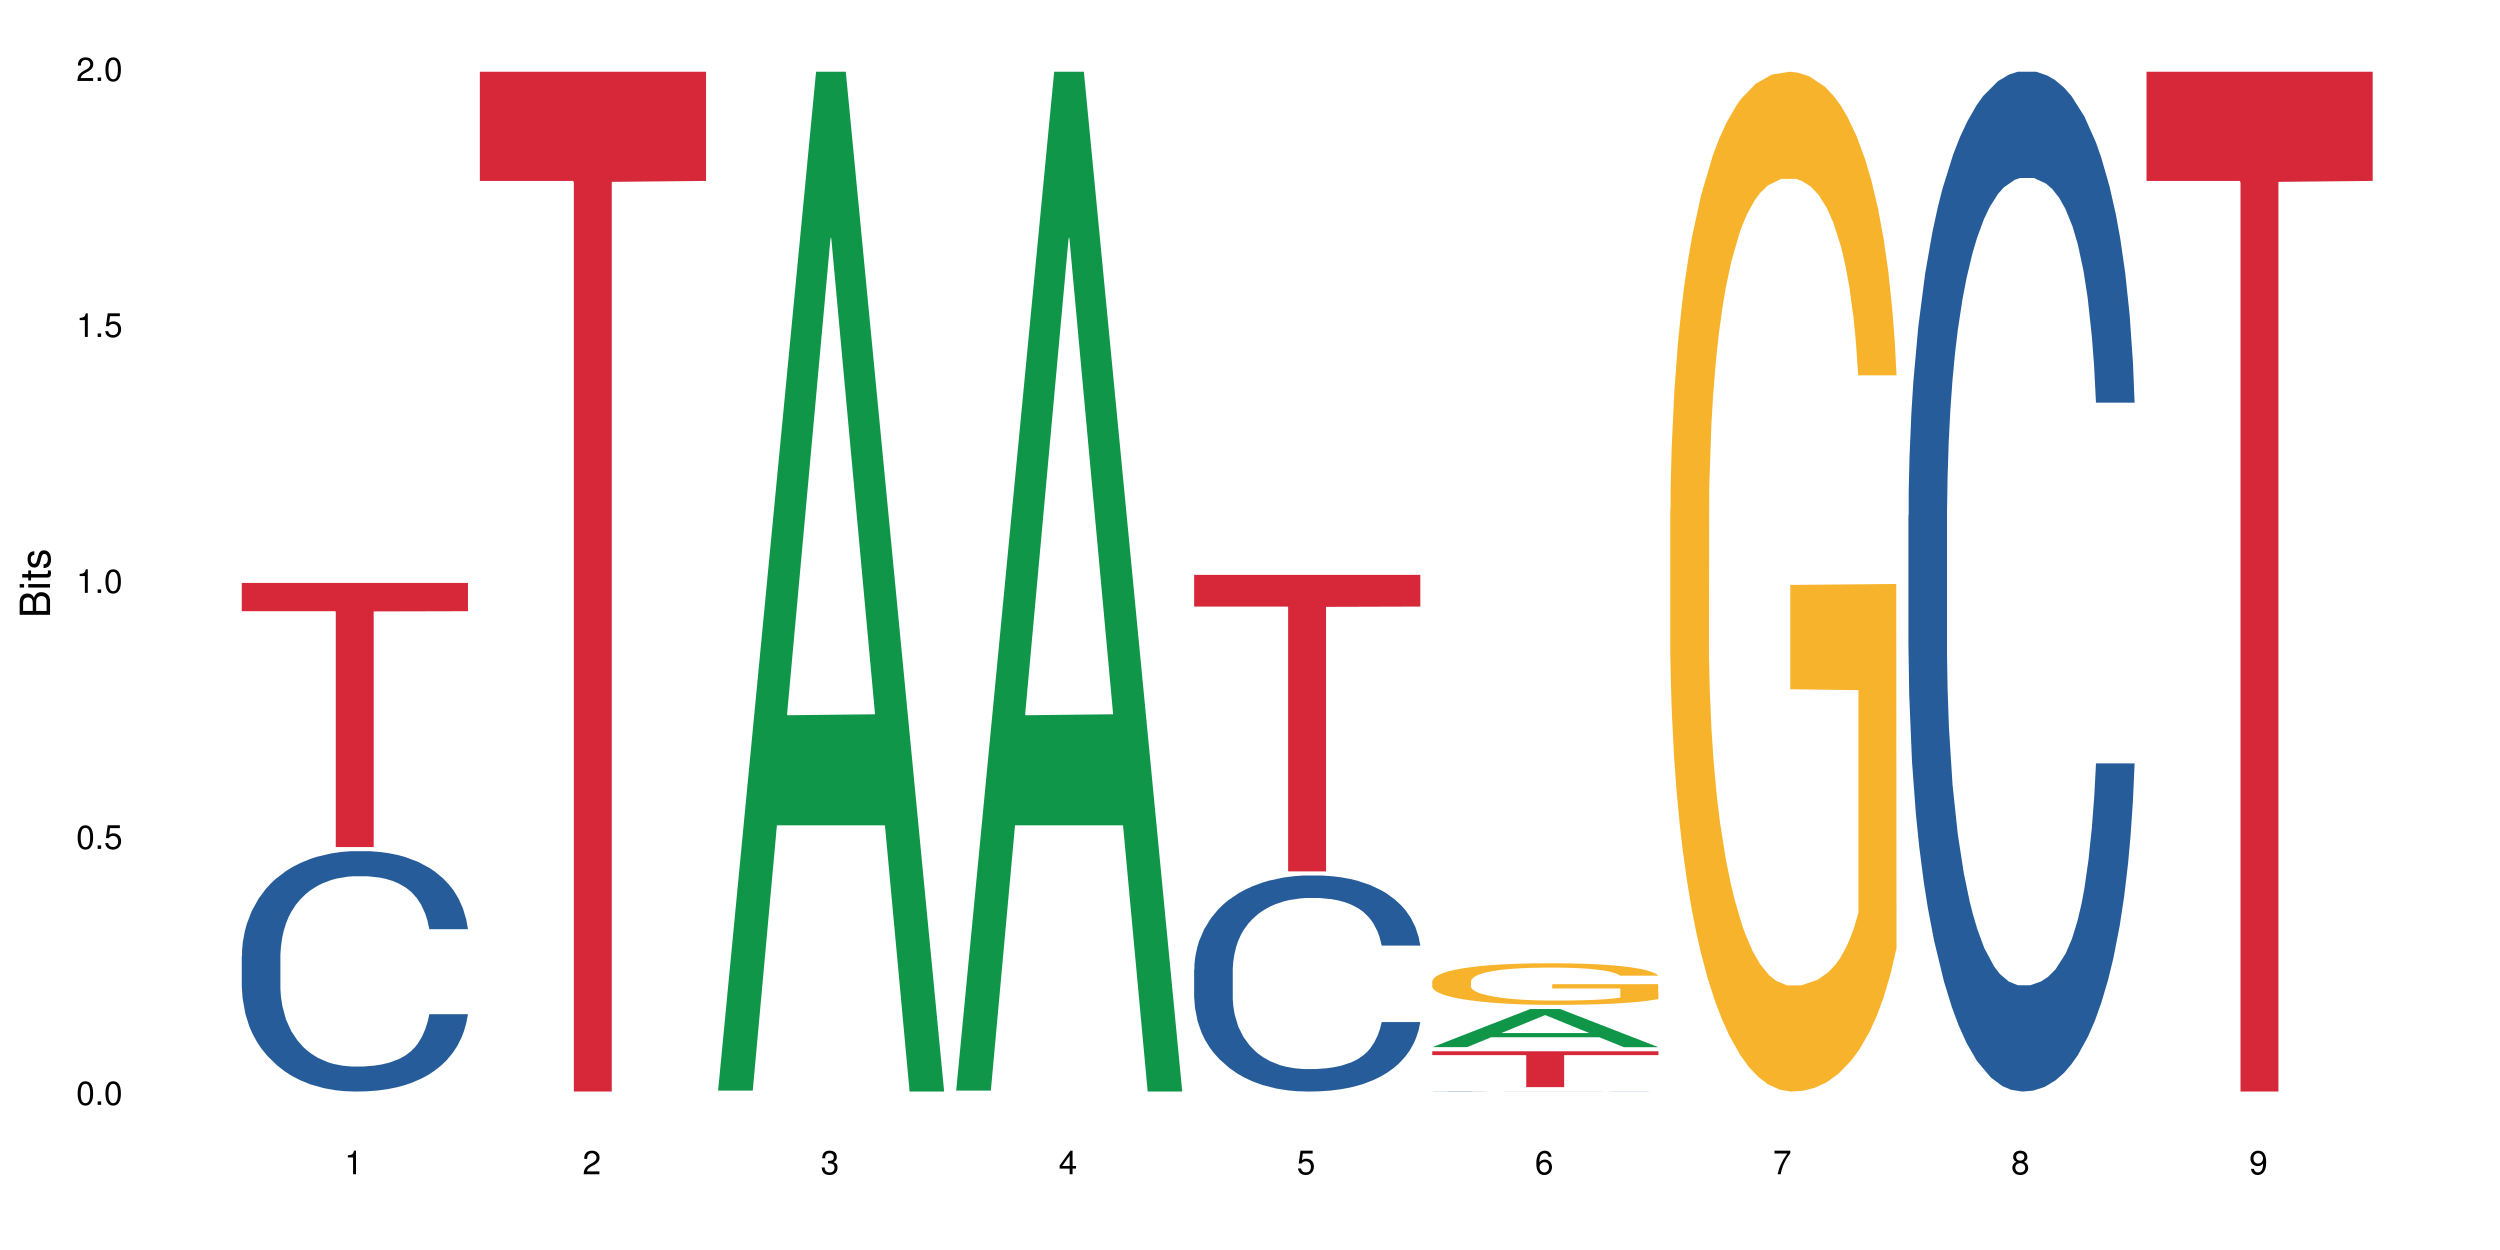 <?xml version="1.0" encoding="UTF-8"?>
<svg xmlns="http://www.w3.org/2000/svg" xmlns:xlink="http://www.w3.org/1999/xlink" width="720pt" height="360pt" viewBox="0 0 720 360" version="1.1">
<defs>
<g>
<symbol overflow="visible" id="glyph0-0">
<path style="stroke:none;" d=""/>
</symbol>
<symbol overflow="visible" id="glyph0-1">
<path style="stroke:none;" d="M 2.641 -6.797 C 2 -6.797 1.422 -6.531 1.078 -6.047 C 0.641 -5.453 0.406 -4.547 0.406 -3.297 C 0.406 -1 1.188 0.219 2.641 0.219 C 4.078 0.219 4.859 -1 4.859 -3.234 C 4.859 -4.562 4.656 -5.438 4.203 -6.047 C 3.844 -6.531 3.281 -6.797 2.641 -6.797 Z M 2.641 -6.047 C 3.547 -6.047 4 -5.125 4 -3.312 C 4 -1.375 3.562 -0.484 2.625 -0.484 C 1.734 -0.484 1.281 -1.422 1.281 -3.281 C 1.281 -5.141 1.734 -6.047 2.641 -6.047 Z M 2.641 -6.047 "/>
</symbol>
<symbol overflow="visible" id="glyph0-2">
<path style="stroke:none;" d="M 1.828 -1 L 0.828 -1 L 0.828 0 L 1.828 0 Z M 1.828 -1 "/>
</symbol>
<symbol overflow="visible" id="glyph0-3">
<path style="stroke:none;" d="M 4.562 -6.797 L 1.062 -6.797 L 0.547 -3.094 L 1.328 -3.094 C 1.719 -3.562 2.047 -3.734 2.578 -3.734 C 3.484 -3.734 4.062 -3.109 4.062 -2.094 C 4.062 -1.125 3.484 -0.531 2.578 -0.531 C 1.828 -0.531 1.375 -0.906 1.188 -1.672 L 0.328 -1.672 C 0.453 -1.109 0.547 -0.844 0.75 -0.594 C 1.125 -0.078 1.828 0.219 2.594 0.219 C 3.969 0.219 4.922 -0.781 4.922 -2.219 C 4.922 -3.562 4.031 -4.484 2.719 -4.484 C 2.25 -4.484 1.859 -4.359 1.469 -4.062 L 1.734 -5.969 L 4.562 -5.969 Z M 4.562 -6.797 "/>
</symbol>
<symbol overflow="visible" id="glyph0-4">
<path style="stroke:none;" d="M 2.484 -4.844 L 2.484 0 L 3.328 0 L 3.328 -6.797 L 2.766 -6.797 C 2.469 -5.75 2.281 -5.609 0.984 -5.453 L 0.984 -4.844 Z M 2.484 -4.844 "/>
</symbol>
<symbol overflow="visible" id="glyph0-5">
<path style="stroke:none;" d="M 4.859 -0.828 L 1.281 -0.828 C 1.359 -1.391 1.672 -1.75 2.5 -2.234 L 3.469 -2.75 C 4.406 -3.266 4.906 -3.969 4.906 -4.812 C 4.906 -5.375 4.672 -5.906 4.266 -6.266 C 3.859 -6.625 3.375 -6.797 2.719 -6.797 C 1.859 -6.797 1.219 -6.5 0.844 -5.922 C 0.609 -5.562 0.5 -5.125 0.484 -4.438 L 1.328 -4.438 C 1.359 -4.906 1.406 -5.188 1.531 -5.406 C 1.75 -5.812 2.188 -6.062 2.703 -6.062 C 3.469 -6.062 4.031 -5.516 4.031 -4.781 C 4.031 -4.25 3.719 -3.797 3.125 -3.438 L 2.234 -2.938 C 0.812 -2.141 0.406 -1.5 0.328 0 L 4.859 0 Z M 4.859 -0.828 "/>
</symbol>
<symbol overflow="visible" id="glyph0-6">
<path style="stroke:none;" d="M 2.125 -3.125 L 2.578 -3.125 C 3.516 -3.125 3.984 -2.703 3.984 -1.891 C 3.984 -1.031 3.469 -0.531 2.578 -0.531 C 1.656 -0.531 1.203 -0.984 1.156 -1.969 L 0.312 -1.969 C 0.344 -1.422 0.438 -1.078 0.609 -0.766 C 0.953 -0.109 1.625 0.219 2.547 0.219 C 3.953 0.219 4.859 -0.609 4.859 -1.906 C 4.859 -2.766 4.516 -3.25 3.703 -3.516 C 4.344 -3.766 4.656 -4.25 4.656 -4.938 C 4.656 -6.109 3.875 -6.797 2.578 -6.797 C 1.203 -6.797 0.484 -6.047 0.453 -4.609 L 1.297 -4.609 C 1.312 -5.016 1.344 -5.25 1.453 -5.453 C 1.641 -5.828 2.062 -6.062 2.594 -6.062 C 3.344 -6.062 3.797 -5.625 3.797 -4.906 C 3.797 -4.422 3.609 -4.141 3.25 -3.984 C 3.016 -3.891 2.719 -3.844 2.125 -3.844 Z M 2.125 -3.125 "/>
</symbol>
<symbol overflow="visible" id="glyph0-7">
<path style="stroke:none;" d="M 3.141 -1.625 L 3.141 0 L 3.984 0 L 3.984 -1.625 L 4.984 -1.625 L 4.984 -2.391 L 3.984 -2.391 L 3.984 -6.797 L 3.359 -6.797 L 0.266 -2.516 L 0.266 -1.625 Z M 3.141 -2.391 L 1 -2.391 L 3.141 -5.359 Z M 3.141 -2.391 "/>
</symbol>
<symbol overflow="visible" id="glyph0-8">
<path style="stroke:none;" d="M 4.781 -5.031 C 4.609 -6.141 3.891 -6.797 2.844 -6.797 C 2.094 -6.797 1.422 -6.438 1.031 -5.828 C 0.609 -5.172 0.406 -4.344 0.406 -3.094 C 0.406 -1.953 0.578 -1.234 0.984 -0.625 C 1.359 -0.078 1.953 0.219 2.703 0.219 C 3.984 0.219 4.922 -0.734 4.922 -2.078 C 4.922 -3.344 4.062 -4.234 2.844 -4.234 C 2.172 -4.234 1.641 -3.969 1.281 -3.469 C 1.281 -5.125 1.828 -6.047 2.797 -6.047 C 3.391 -6.047 3.797 -5.672 3.938 -5.031 Z M 2.734 -3.484 C 3.547 -3.484 4.062 -2.922 4.062 -2 C 4.062 -1.156 3.484 -0.531 2.703 -0.531 C 1.922 -0.531 1.328 -1.188 1.328 -2.047 C 1.328 -2.891 1.906 -3.484 2.734 -3.484 Z M 2.734 -3.484 "/>
</symbol>
<symbol overflow="visible" id="glyph0-9">
<path style="stroke:none;" d="M 4.984 -6.797 L 0.438 -6.797 L 0.438 -5.969 L 4.109 -5.969 C 2.5 -3.656 1.828 -2.234 1.328 0 L 2.219 0 C 2.594 -2.172 3.453 -4.047 4.984 -6.094 Z M 4.984 -6.797 "/>
</symbol>
<symbol overflow="visible" id="glyph0-10">
<path style="stroke:none;" d="M 3.75 -3.578 C 4.453 -4 4.688 -4.344 4.688 -4.984 C 4.688 -6.047 3.844 -6.797 2.641 -6.797 C 1.438 -6.797 0.594 -6.047 0.594 -4.984 C 0.594 -4.359 0.828 -4.016 1.516 -3.578 C 0.734 -3.203 0.359 -2.641 0.359 -1.891 C 0.359 -0.641 1.297 0.219 2.641 0.219 C 3.984 0.219 4.922 -0.641 4.922 -1.875 C 4.922 -2.641 4.531 -3.203 3.75 -3.578 Z M 2.641 -6.047 C 3.359 -6.047 3.812 -5.625 3.812 -4.969 C 3.812 -4.344 3.344 -3.922 2.641 -3.922 C 1.922 -3.922 1.453 -4.344 1.453 -4.984 C 1.453 -5.625 1.922 -6.047 2.641 -6.047 Z M 2.641 -3.203 C 3.484 -3.203 4.062 -2.672 4.062 -1.875 C 4.062 -1.062 3.484 -0.531 2.625 -0.531 C 1.797 -0.531 1.219 -1.078 1.219 -1.875 C 1.219 -2.672 1.797 -3.203 2.641 -3.203 Z M 2.641 -3.203 "/>
</symbol>
<symbol overflow="visible" id="glyph0-11">
<path style="stroke:none;" d="M 0.516 -1.547 C 0.672 -0.438 1.406 0.219 2.438 0.219 C 3.188 0.219 3.859 -0.141 4.266 -0.75 C 4.688 -1.406 4.891 -2.25 4.891 -3.484 C 4.891 -4.625 4.703 -5.359 4.312 -5.953 C 3.938 -6.5 3.344 -6.797 2.594 -6.797 C 1.297 -6.797 0.359 -5.844 0.359 -4.516 C 0.359 -3.25 1.234 -2.344 2.453 -2.344 C 3.094 -2.344 3.562 -2.578 4.016 -3.109 C 4 -1.453 3.469 -0.531 2.5 -0.531 C 1.906 -0.531 1.484 -0.906 1.359 -1.547 Z M 2.578 -6.062 C 3.375 -6.062 3.969 -5.406 3.969 -4.531 C 3.969 -3.688 3.375 -3.094 2.547 -3.094 C 1.734 -3.094 1.234 -3.672 1.234 -4.578 C 1.234 -5.438 1.797 -6.062 2.578 -6.062 Z M 2.578 -6.062 "/>
</symbol>
<symbol overflow="visible" id="glyph1-0">
<path style="stroke:none;" d=""/>
</symbol>
<symbol overflow="visible" id="glyph1-1">
<path style="stroke:none;" d="M 0 -0.953 L 0 -4.891 C 0 -5.719 -0.234 -6.344 -0.734 -6.797 C -1.188 -7.234 -1.812 -7.469 -2.5 -7.469 C -3.547 -7.469 -4.188 -7 -4.625 -5.875 C -4.984 -6.672 -5.641 -7.094 -6.531 -7.094 C -7.156 -7.094 -7.734 -6.859 -8.141 -6.391 C -8.562 -5.938 -8.75 -5.344 -8.75 -4.5 L -8.75 -0.953 Z M -4.984 -2.062 L -7.766 -2.062 L -7.766 -4.219 C -7.766 -4.844 -7.688 -5.203 -7.453 -5.5 C -7.219 -5.812 -6.859 -5.969 -6.375 -5.969 C -5.906 -5.969 -5.531 -5.812 -5.297 -5.5 C -5.062 -5.203 -4.984 -4.844 -4.984 -4.219 Z M -0.984 -2.062 L -4 -2.062 L -4 -4.781 C -4 -5.328 -3.859 -5.688 -3.578 -5.953 C -3.297 -6.219 -2.922 -6.359 -2.484 -6.359 C -2.062 -6.359 -1.688 -6.219 -1.406 -5.953 C -1.109 -5.688 -0.984 -5.328 -0.984 -4.781 Z M -0.984 -2.062 "/>
</symbol>
<symbol overflow="visible" id="glyph1-2">
<path style="stroke:none;" d="M -6.281 -1.797 L -6.281 -0.797 L 0 -0.797 L 0 -1.797 Z M -8.75 -1.797 L -8.75 -0.797 L -7.484 -0.797 L -7.484 -1.797 Z M -8.75 -1.797 "/>
</symbol>
<symbol overflow="visible" id="glyph1-3">
<path style="stroke:none;" d="M -6.281 -3.047 L -6.281 -2.016 L -8.016 -2.016 L -8.016 -1.016 L -6.281 -1.016 L -6.281 -0.172 L -5.469 -0.172 L -5.469 -1.016 L -0.719 -1.016 C -0.078 -1.016 0.281 -1.453 0.281 -2.234 C 0.281 -2.469 0.25 -2.719 0.188 -3.047 L -0.641 -3.047 C -0.609 -2.922 -0.594 -2.766 -0.594 -2.562 C -0.594 -2.141 -0.719 -2.016 -1.156 -2.016 L -5.469 -2.016 L -5.469 -3.047 Z M -6.281 -3.047 "/>
</symbol>
<symbol overflow="visible" id="glyph1-4">
<path style="stroke:none;" d="M -4.531 -5.25 C -5.766 -5.25 -6.469 -4.422 -6.469 -2.969 C -6.469 -1.516 -5.719 -0.562 -4.547 -0.562 C -3.562 -0.562 -3.094 -1.062 -2.734 -2.562 L -2.516 -3.484 C -2.344 -4.188 -2.094 -4.469 -1.625 -4.469 C -1.047 -4.469 -0.641 -3.875 -0.641 -3 C -0.641 -2.453 -0.797 -2 -1.062 -1.75 C -1.25 -1.594 -1.422 -1.531 -1.875 -1.469 L -1.875 -0.406 C -0.422 -0.453 0.281 -1.266 0.281 -2.922 C 0.281 -4.5 -0.5 -5.516 -1.719 -5.516 C -2.656 -5.516 -3.172 -4.984 -3.469 -3.734 L -3.703 -2.766 C -3.891 -1.953 -4.156 -1.609 -4.594 -1.609 C -5.172 -1.609 -5.547 -2.125 -5.547 -2.938 C -5.547 -3.75 -5.203 -4.172 -4.531 -4.203 Z M -4.531 -5.25 "/>
</symbol>
</g>
</defs>
<g id="surface44650">
<rect x="0" y="0" width="720" height="360" style="fill:rgb(100%,100%,100%);fill-opacity:1;stroke:none;"/>
<path style=" stroke:none;fill-rule:nonzero;fill:rgb(14.51%,36.078%,60%);fill-opacity:1;" d="M 69.629 275.262 L 69.707 275.199 L 69.707 273.68 L 69.945 271.273 L 70.504 268.238 L 71.059 266.148 L 72.488 262.414 L 74.477 258.809 L 76.539 256.023 L 78.051 254.379 L 79.402 253.113 L 82.5 250.77 L 84.484 249.57 L 86.629 248.492 L 89.25 247.418 L 91.156 246.785 L 95.449 245.773 L 98.625 245.328 L 101.09 245.141 L 106.41 245.141 L 109.59 245.391 L 111.891 245.707 L 114.434 246.215 L 116.578 246.785 L 120.312 248.176 L 123.648 249.949 L 125.16 250.961 L 127.543 252.922 L 129.371 254.82 L 130.641 256.469 L 132.07 258.809 L 133.34 261.656 L 134.293 264.883 L 134.773 267.605 L 123.648 267.605 L 123.094 265.074 L 122.457 263.113 L 121.266 260.516 L 120.074 258.684 L 118.406 256.848 L 116.898 255.645 L 114.832 254.441 L 113.004 253.684 L 111.098 253.113 L 109.27 252.734 L 105.773 252.355 L 101.723 252.355 L 100.215 252.48 L 97.117 252.988 L 95.449 253.43 L 93.066 254.316 L 91.395 255.137 L 89.41 256.402 L 88.059 257.48 L 86.391 259.125 L 85.199 260.582 L 83.848 262.668 L 83.055 264.25 L 82.34 266.023 L 81.703 268.109 L 81.227 270.324 L 80.91 272.668 L 80.75 274.945 L 80.75 284.754 L 80.91 287.031 L 81.309 289.691 L 82.34 293.551 L 83.848 296.906 L 85.598 299.562 L 87.266 301.461 L 88.219 302.348 L 89.488 303.359 L 91.477 304.625 L 94.336 305.891 L 96.004 306.398 L 98.547 306.902 L 101.168 307.156 L 104.664 307.156 L 107.762 306.902 L 109.828 306.586 L 111.973 306.082 L 114.91 305.004 L 116.738 303.992 L 118.328 302.789 L 119.52 301.586 L 120.312 300.574 L 121.504 298.613 L 122.457 296.461 L 123.172 294.246 L 123.648 292.094 L 134.773 292.094 L 134.293 294.625 L 133.578 297.094 L 132.863 298.93 L 131.754 301.145 L 130.48 303.105 L 128.656 305.32 L 127.145 306.777 L 125.16 308.359 L 123.332 309.562 L 121.348 310.637 L 118.406 311.902 L 116.5 312.535 L 114.434 313.105 L 111.973 313.609 L 108.875 314.055 L 105.535 314.309 L 102.438 314.371 L 99.102 314.242 L 96.641 313.992 L 93.383 313.422 L 89.332 312.281 L 86.391 311.078 L 84.086 309.879 L 82.102 308.613 L 79.879 306.902 L 77.016 304.117 L 75.27 301.969 L 74.078 300.195 L 72.727 297.727 L 71.773 295.512 L 70.66 291.969 L 69.867 287.477 L 69.629 283.996 Z M 69.629 275.262 "/>
<path style=" stroke:none;fill-rule:nonzero;fill:rgb(83.922%,15.686%,22.353%);fill-opacity:1;" d="M 69.629 167.879 L 134.773 167.879 L 134.773 176.023 L 107.621 176.094 L 107.621 243.961 L 96.699 243.961 L 96.699 176.164 L 96.543 176.023 L 69.629 176.023 Z M 69.629 167.879 "/>
<path style=" stroke:none;fill-rule:nonzero;fill:rgb(83.922%,15.686%,22.353%);fill-opacity:1;" d="M 138.199 20.664 L 203.344 20.664 L 203.344 52.102 L 176.191 52.379 L 176.191 314.371 L 165.27 314.371 L 165.27 52.652 L 165.113 52.102 L 138.199 52.102 Z M 138.199 20.664 "/>
<path style=" stroke:none;fill-rule:nonzero;fill:rgb(6.275%,58.824%,28.235%);fill-opacity:1;" d="M 206.77 314.094 L 206.84 313.82 L 235.027 20.664 L 243.586 20.664 L 271.914 314.371 L 261.961 314.371 L 254.863 237.703 L 223.754 237.703 L 216.793 314.094 L 206.77 314.094 L 226.746 205.988 L 252.008 205.711 L 239.41 68.648 L 239.273 68.375 L 239.133 69.199 L 226.676 205.711 L 226.746 205.988 Z M 206.77 314.094 "/>
<path style=" stroke:none;fill-rule:nonzero;fill:rgb(6.275%,58.824%,28.235%);fill-opacity:1;" d="M 275.34 314.094 L 275.41 313.82 L 303.598 20.664 L 312.156 20.664 L 340.484 314.371 L 330.531 314.371 L 323.434 237.703 L 292.324 237.703 L 285.363 314.094 L 275.34 314.094 L 295.316 205.988 L 320.578 205.711 L 307.98 68.648 L 307.844 68.375 L 307.703 69.199 L 295.246 205.711 L 295.316 205.988 Z M 275.34 314.094 "/>
<path style=" stroke:none;fill-rule:nonzero;fill:rgb(14.51%,36.078%,60%);fill-opacity:1;" d="M 343.914 279.223 L 343.992 279.164 L 343.992 277.801 L 344.23 275.641 L 344.785 272.91 L 345.344 271.031 L 346.773 267.676 L 348.758 264.434 L 350.824 261.934 L 352.332 260.453 L 353.684 259.316 L 356.781 257.211 L 358.77 256.129 L 360.914 255.164 L 363.535 254.195 L 365.441 253.629 L 369.73 252.719 L 372.91 252.32 L 375.371 252.148 L 380.695 252.148 L 383.871 252.375 L 386.176 252.66 L 388.719 253.117 L 390.863 253.629 L 394.598 254.879 L 397.934 256.473 L 399.441 257.383 L 401.824 259.145 L 403.652 260.852 L 404.922 262.328 L 406.352 264.434 L 407.625 266.992 L 408.578 269.895 L 409.055 272.34 L 397.934 272.34 L 397.375 270.066 L 396.742 268.301 L 395.551 265.969 L 394.359 264.32 L 392.688 262.672 L 391.18 261.59 L 389.113 260.512 L 387.289 259.828 L 385.379 259.316 L 383.555 258.973 L 380.059 258.633 L 376.008 258.633 L 374.496 258.746 L 371.398 259.203 L 369.73 259.602 L 367.348 260.395 L 365.68 261.137 L 363.691 262.273 L 362.344 263.238 L 360.676 264.719 L 359.484 266.027 L 358.133 267.902 L 357.336 269.324 L 356.621 270.918 L 355.988 272.797 L 355.512 274.785 L 355.191 276.891 L 355.035 278.938 L 355.035 287.754 L 355.191 289.801 L 355.59 292.188 L 356.621 295.66 L 358.133 298.672 L 359.879 301.062 L 361.547 302.77 L 362.5 303.562 L 363.773 304.473 L 365.758 305.613 L 368.617 306.75 L 370.285 307.203 L 372.828 307.66 L 375.449 307.887 L 378.945 307.887 L 382.043 307.66 L 384.109 307.375 L 386.254 306.922 L 389.195 305.953 L 391.02 305.043 L 392.609 303.961 L 393.801 302.883 L 394.598 301.973 L 395.789 300.207 L 396.742 298.273 L 397.457 296.285 L 397.934 294.352 L 409.055 294.352 L 408.578 296.625 L 407.863 298.844 L 407.148 300.492 L 406.035 302.484 L 404.766 304.246 L 402.938 306.238 L 401.43 307.547 L 399.441 308.969 L 397.613 310.047 L 395.629 311.016 L 392.688 312.152 L 390.781 312.723 L 388.719 313.234 L 386.254 313.688 L 383.156 314.086 L 379.82 314.312 L 376.723 314.371 L 373.387 314.258 L 370.922 314.031 L 367.664 313.516 L 363.613 312.492 L 360.676 311.414 L 358.371 310.332 L 356.383 309.195 L 354.16 307.66 L 351.301 305.156 L 349.551 303.223 L 348.359 301.629 L 347.012 299.414 L 346.059 297.422 L 344.945 294.238 L 344.152 290.199 L 343.914 287.07 Z M 343.914 279.223 "/>
<path style=" stroke:none;fill-rule:nonzero;fill:rgb(83.922%,15.686%,22.353%);fill-opacity:1;" d="M 343.914 165.555 L 409.055 165.555 L 409.055 174.695 L 381.906 174.777 L 381.906 250.969 L 370.98 250.969 L 370.98 174.855 L 370.824 174.695 L 343.914 174.695 Z M 343.914 165.555 "/>
<path style=" stroke:none;fill-rule:nonzero;fill:rgb(6.275%,58.824%,28.235%);fill-opacity:1;" d="M 412.484 301.582 L 412.551 301.574 L 440.738 290.586 L 449.301 290.586 L 477.625 301.594 L 467.672 301.594 L 460.574 298.723 L 429.465 298.723 L 422.504 301.582 L 412.484 301.582 L 432.457 297.531 L 457.719 297.523 L 445.125 292.387 L 444.984 292.375 L 444.844 292.406 L 432.387 297.523 L 432.457 297.531 Z M 412.484 301.582 "/>
<path style=" stroke:none;fill-rule:nonzero;fill:rgb(14.51%,36.078%,60%);fill-opacity:1;" d="M 412.484 314.316 L 412.562 314.316 L 412.562 314.312 L 412.801 314.309 L 413.355 314.305 L 413.914 314.301 L 415.344 314.297 L 417.328 314.293 L 419.395 314.289 L 420.902 314.285 L 422.254 314.285 L 425.352 314.281 L 427.34 314.277 L 432.105 314.277 L 434.012 314.273 L 459.434 314.273 L 463.168 314.277 L 466.504 314.281 L 468.012 314.281 L 470.395 314.285 L 472.223 314.285 L 473.492 314.289 L 474.926 314.293 L 476.195 314.297 L 477.148 314.301 L 477.625 314.305 L 466.504 314.305 L 465.945 314.301 L 465.312 314.297 L 464.121 314.293 L 462.93 314.293 L 461.262 314.289 L 459.75 314.289 L 457.684 314.285 L 452.125 314.285 L 448.629 314.281 L 443.066 314.281 L 439.969 314.285 L 434.25 314.285 L 432.266 314.289 L 430.914 314.289 L 429.246 314.293 L 428.055 314.293 L 426.703 314.297 L 425.91 314.301 L 425.195 314.301 L 424.559 314.305 L 424.082 314.309 L 423.762 314.312 L 423.605 314.316 L 423.605 314.328 L 423.762 314.332 L 424.16 314.336 L 425.195 314.34 L 426.703 314.348 L 428.449 314.352 L 430.117 314.352 L 431.07 314.355 L 434.328 314.355 L 437.188 314.359 L 454.824 314.359 L 457.766 314.355 L 461.18 314.355 L 462.371 314.352 L 463.168 314.352 L 464.359 314.348 L 465.312 314.344 L 466.027 314.344 L 466.504 314.34 L 477.625 314.34 L 477.148 314.344 L 476.434 314.348 L 475.719 314.348 L 474.605 314.352 L 473.336 314.355 L 471.508 314.359 L 470 314.359 L 468.012 314.363 L 466.184 314.363 L 464.199 314.367 L 457.289 314.367 L 454.824 314.371 L 436.234 314.371 L 432.184 314.367 L 429.246 314.367 L 426.941 314.363 L 424.957 314.363 L 422.73 314.359 L 419.871 314.355 L 418.125 314.352 L 416.93 314.352 L 415.582 314.348 L 414.629 314.344 L 413.516 314.34 L 412.723 314.332 L 412.484 314.328 Z M 412.484 314.316 "/>
<path style=" stroke:none;fill-rule:nonzero;fill:rgb(96.863%,70.196%,16.863%);fill-opacity:1;" d="M 412.484 282.551 L 412.562 282.543 L 412.562 282.324 L 412.879 281.828 L 413.676 281.152 L 414.707 280.594 L 415.82 280.156 L 416.535 279.926 L 417.727 279.598 L 418.758 279.355 L 421.379 278.863 L 424.719 278.402 L 426.543 278.207 L 428.609 278.02 L 431.547 277.812 L 432.898 277.734 L 437.031 277.559 L 441.719 277.449 L 446.883 277.418 L 449.266 277.43 L 452.52 277.473 L 456.969 277.594 L 459.512 277.703 L 461.5 277.812 L 463.562 277.953 L 466.105 278.172 L 468.488 278.434 L 470.395 278.699 L 472.301 279.027 L 473.891 279.375 L 475.242 279.762 L 476.434 280.219 L 477.148 280.602 L 477.625 280.988 L 466.582 280.988 L 465.945 280.602 L 465.23 280.309 L 464.039 279.945 L 462.848 279.684 L 461.656 279.477 L 459.434 279.191 L 457.527 279.016 L 455.145 278.863 L 452.84 278.766 L 450.219 278.699 L 448.629 278.676 L 444.418 278.676 L 440.605 278.754 L 438.379 278.84 L 436.793 278.93 L 434.566 279.094 L 433.219 279.223 L 432.422 279.312 L 430.039 279.652 L 428.449 279.957 L 427.578 280.164 L 426.465 280.492 L 425.672 280.789 L 424.797 281.227 L 424.32 281.555 L 423.684 282.301 L 423.605 284.273 L 423.844 284.688 L 424.32 285.137 L 424.957 285.531 L 425.91 285.945 L 426.863 286.266 L 428.531 286.691 L 429.961 286.977 L 431.07 287.164 L 433.219 287.457 L 434.09 287.555 L 436.156 287.754 L 438.301 287.906 L 440.922 288.039 L 442.91 288.105 L 446.086 288.16 L 450.137 288.16 L 454.906 288.094 L 457.922 288.004 L 459.988 287.918 L 461.34 287.84 L 463.008 287.723 L 464.199 287.609 L 465.312 287.492 L 466.66 287.305 L 466.66 284.688 L 447.039 284.676 L 447.039 283.449 L 477.547 283.438 L 477.625 287.723 L 475.957 288.016 L 473.891 288.301 L 471.906 288.52 L 469.84 288.707 L 466.898 288.914 L 464.516 289.047 L 460.863 289.199 L 457.527 289.297 L 454.031 289.363 L 450.934 289.395 L 447.277 289.406 L 444.02 289.387 L 440.527 289.32 L 437.746 289.23 L 435.203 289.121 L 432.66 288.98 L 429.484 288.75 L 427.418 288.562 L 425.273 288.332 L 423.129 288.059 L 421.223 287.766 L 419.949 287.535 L 418.68 287.273 L 417.328 286.941 L 416.059 286.57 L 415.105 286.23 L 414.23 285.848 L 413.594 285.488 L 412.961 284.996 L 412.641 284.602 L 412.484 284.262 Z M 412.484 282.551 "/>
<path style=" stroke:none;fill-rule:nonzero;fill:rgb(83.922%,15.686%,22.353%);fill-opacity:1;" d="M 412.484 302.773 L 477.625 302.773 L 477.625 303.879 L 450.477 303.887 L 450.477 313.094 L 439.555 313.094 L 439.555 303.898 L 439.395 303.879 L 412.484 303.879 Z M 412.484 302.773 "/>
<path style=" stroke:none;fill-rule:nonzero;fill:rgb(96.863%,70.196%,16.863%);fill-opacity:1;" d="M 481.055 146.461 L 481.133 146.191 L 481.133 140.828 L 481.449 128.758 L 482.246 112.129 L 483.277 98.449 L 484.391 87.719 L 485.105 82.086 L 486.297 74.039 L 487.328 68.141 L 489.949 56.07 L 493.289 44.805 L 495.113 39.977 L 497.18 35.414 L 500.121 30.32 L 501.469 28.441 L 505.602 24.148 L 510.289 21.469 L 515.453 20.664 L 517.836 20.93 L 521.094 22.004 L 525.539 24.953 L 528.082 27.637 L 530.07 30.32 L 532.133 33.805 L 534.676 39.172 L 537.059 45.609 L 538.965 52.047 L 540.875 60.094 L 542.461 68.676 L 543.812 78.062 L 545.004 89.328 L 545.719 98.715 L 546.195 108.105 L 535.152 108.105 L 534.52 98.715 L 533.805 91.477 L 532.609 82.625 L 531.418 76.188 L 530.227 71.09 L 528.004 64.117 L 526.098 59.824 L 523.715 56.07 L 521.41 53.656 L 518.789 52.047 L 517.199 51.508 L 512.988 51.508 L 509.176 53.387 L 506.953 55.531 L 505.363 57.68 L 503.137 61.703 L 501.789 64.922 L 500.992 67.066 L 498.609 75.383 L 497.02 82.891 L 496.148 87.988 L 495.035 96.035 L 494.242 103.277 L 493.367 114.004 L 492.891 122.051 L 492.254 140.293 L 492.176 188.574 L 492.414 198.766 L 492.891 209.762 L 493.527 219.418 L 494.48 229.609 L 495.434 237.391 L 497.102 247.852 L 498.531 254.824 L 499.645 259.383 L 501.789 266.625 L 502.66 269.039 L 504.727 273.867 L 506.871 277.625 L 509.492 280.844 L 511.48 282.453 L 514.656 283.793 L 518.707 283.793 L 523.477 282.184 L 526.492 280.039 L 528.559 277.891 L 529.91 276.016 L 531.578 273.062 L 532.77 270.383 L 533.883 267.43 L 535.234 262.871 L 535.234 198.766 L 515.609 198.496 L 515.609 168.457 L 546.117 168.188 L 546.195 273.062 L 544.527 280.305 L 542.461 287.281 L 540.477 292.645 L 538.41 297.203 L 535.473 302.301 L 533.086 305.52 L 529.434 309.273 L 526.098 311.688 L 522.602 313.297 L 519.504 314.102 L 515.848 314.371 L 512.594 313.836 L 509.098 312.227 L 506.316 310.078 L 503.773 307.398 L 501.23 303.91 L 498.055 298.277 L 495.988 293.719 L 493.844 288.086 L 491.699 281.379 L 489.793 274.137 L 488.52 268.504 L 487.25 262.066 L 485.898 254.02 L 484.629 244.898 L 483.676 236.586 L 482.801 227.195 L 482.164 218.344 L 481.531 206.277 L 481.211 196.621 L 481.055 188.305 Z M 481.055 146.461 "/>
<path style=" stroke:none;fill-rule:nonzero;fill:rgb(14.51%,36.078%,60%);fill-opacity:1;" d="M 549.625 148.457 L 549.703 148.188 L 549.703 141.742 L 549.941 131.543 L 550.496 118.656 L 551.055 109.797 L 552.484 93.957 L 554.469 78.652 L 556.535 66.84 L 558.047 59.859 L 559.395 54.492 L 562.492 44.559 L 564.48 39.457 L 566.625 34.891 L 569.246 30.328 L 571.152 27.645 L 575.441 23.348 L 578.621 21.469 L 581.082 20.664 L 586.406 20.664 L 589.582 21.738 L 591.887 23.078 L 594.43 25.227 L 596.574 27.645 L 600.309 33.551 L 603.645 41.066 L 605.152 45.363 L 607.539 53.684 L 609.363 61.738 L 610.637 68.719 L 612.066 78.652 L 613.336 90.734 L 614.289 104.426 L 614.766 115.969 L 603.645 115.969 L 603.09 105.23 L 602.453 96.91 L 601.262 85.902 L 600.07 78.117 L 598.402 70.332 L 596.891 65.23 L 594.828 60.129 L 593 56.906 L 591.094 54.492 L 589.266 52.879 L 585.77 51.27 L 581.719 51.27 L 580.211 51.805 L 577.109 53.953 L 575.441 55.832 L 573.059 59.59 L 571.391 63.082 L 569.406 68.449 L 568.055 73.016 L 566.387 79.996 L 565.195 86.172 L 563.844 95.031 L 563.051 101.742 L 562.336 109.258 L 561.699 118.117 L 561.223 127.516 L 560.906 137.449 L 560.746 147.113 L 560.746 188.727 L 560.906 198.391 L 561.301 209.668 L 562.336 226.043 L 563.844 240.273 L 565.594 251.547 L 567.262 259.602 L 568.215 263.359 L 569.484 267.656 L 571.469 273.027 L 574.332 278.395 L 576 280.543 L 578.539 282.691 L 581.164 283.766 L 584.656 283.766 L 587.758 282.691 L 589.82 281.348 L 591.965 279.199 L 594.906 274.637 L 596.734 270.34 L 598.32 265.242 L 599.512 260.141 L 600.309 255.844 L 601.5 247.52 L 602.453 238.395 L 603.168 228.996 L 603.645 219.867 L 614.766 219.867 L 614.289 230.609 L 613.574 241.078 L 612.859 248.863 L 611.746 258.262 L 610.477 266.582 L 608.648 275.98 L 607.141 282.152 L 605.152 288.867 L 603.328 293.969 L 601.34 298.531 L 598.402 303.898 L 596.496 306.586 L 594.43 309 L 591.965 311.148 L 588.867 313.027 L 585.531 314.102 L 582.434 314.371 L 579.098 313.832 L 576.633 312.762 L 573.379 310.344 L 569.324 305.512 L 566.387 300.41 L 564.082 295.309 L 562.098 289.941 L 559.871 282.691 L 557.012 270.879 L 555.266 261.75 L 554.074 254.234 L 552.723 243.762 L 551.77 234.367 L 550.656 219.332 L 549.863 200.27 L 549.625 185.504 Z M 549.625 148.457 "/>
<path style=" stroke:none;fill-rule:nonzero;fill:rgb(83.922%,15.686%,22.353%);fill-opacity:1;" d="M 618.195 20.664 L 683.336 20.664 L 683.336 52.102 L 656.188 52.379 L 656.188 314.371 L 645.266 314.371 L 645.266 52.652 L 645.105 52.102 L 618.195 52.102 Z M 618.195 20.664 "/>
<g style="fill:rgb(0%,0%,0%);fill-opacity:1;">
  <use xlink:href="#glyph0-1" x="21.957" y="318.198"/>
  <use xlink:href="#glyph0-2" x="27.291" y="318.198"/>
  <use xlink:href="#glyph0-1" x="29.958" y="318.198"/>
</g>
<g style="fill:rgb(0%,0%,0%);fill-opacity:1;">
  <use xlink:href="#glyph0-1" x="21.957" y="244.476"/>
  <use xlink:href="#glyph0-2" x="27.291" y="244.476"/>
  <use xlink:href="#glyph0-3" x="29.958" y="244.476"/>
</g>
<g style="fill:rgb(0%,0%,0%);fill-opacity:1;">
  <use xlink:href="#glyph0-4" x="21.957" y="170.753"/>
  <use xlink:href="#glyph0-2" x="27.291" y="170.753"/>
  <use xlink:href="#glyph0-1" x="29.958" y="170.753"/>
</g>
<g style="fill:rgb(0%,0%,0%);fill-opacity:1;">
  <use xlink:href="#glyph0-4" x="21.957" y="97.034"/>
  <use xlink:href="#glyph0-2" x="27.291" y="97.034"/>
  <use xlink:href="#glyph0-3" x="29.958" y="97.034"/>
</g>
<g style="fill:rgb(0%,0%,0%);fill-opacity:1;">
  <use xlink:href="#glyph0-5" x="21.957" y="23.312"/>
  <use xlink:href="#glyph0-2" x="27.291" y="23.312"/>
  <use xlink:href="#glyph0-1" x="29.958" y="23.312"/>
</g>
<g style="fill:rgb(0%,0%,0%);fill-opacity:1;">
  <use xlink:href="#glyph0-4" x="99.199" y="338.19"/>
</g>
<g style="fill:rgb(0%,0%,0%);fill-opacity:1;">
  <use xlink:href="#glyph0-5" x="167.77" y="338.19"/>
</g>
<g style="fill:rgb(0%,0%,0%);fill-opacity:1;">
  <use xlink:href="#glyph0-6" x="236.344" y="338.19"/>
</g>
<g style="fill:rgb(0%,0%,0%);fill-opacity:1;">
  <use xlink:href="#glyph0-7" x="304.914" y="338.19"/>
</g>
<g style="fill:rgb(0%,0%,0%);fill-opacity:1;">
  <use xlink:href="#glyph0-3" x="373.484" y="338.19"/>
</g>
<g style="fill:rgb(0%,0%,0%);fill-opacity:1;">
  <use xlink:href="#glyph0-8" x="442.055" y="338.19"/>
</g>
<g style="fill:rgb(0%,0%,0%);fill-opacity:1;">
  <use xlink:href="#glyph0-9" x="510.625" y="338.19"/>
</g>
<g style="fill:rgb(0%,0%,0%);fill-opacity:1;">
  <use xlink:href="#glyph0-10" x="579.195" y="338.19"/>
</g>
<g style="fill:rgb(0%,0%,0%);fill-opacity:1;">
  <use xlink:href="#glyph0-11" x="647.766" y="338.19"/>
</g>
<g style="fill:rgb(0%,0%,0%);fill-opacity:1;">
  <use xlink:href="#glyph1-1" x="14.412" y="178.016"/>
  <use xlink:href="#glyph1-2" x="14.412" y="170.012"/>
  <use xlink:href="#glyph1-3" x="14.412" y="167.348"/>
  <use xlink:href="#glyph1-4" x="14.412" y="164.012"/>
</g>
</g>
</svg>
